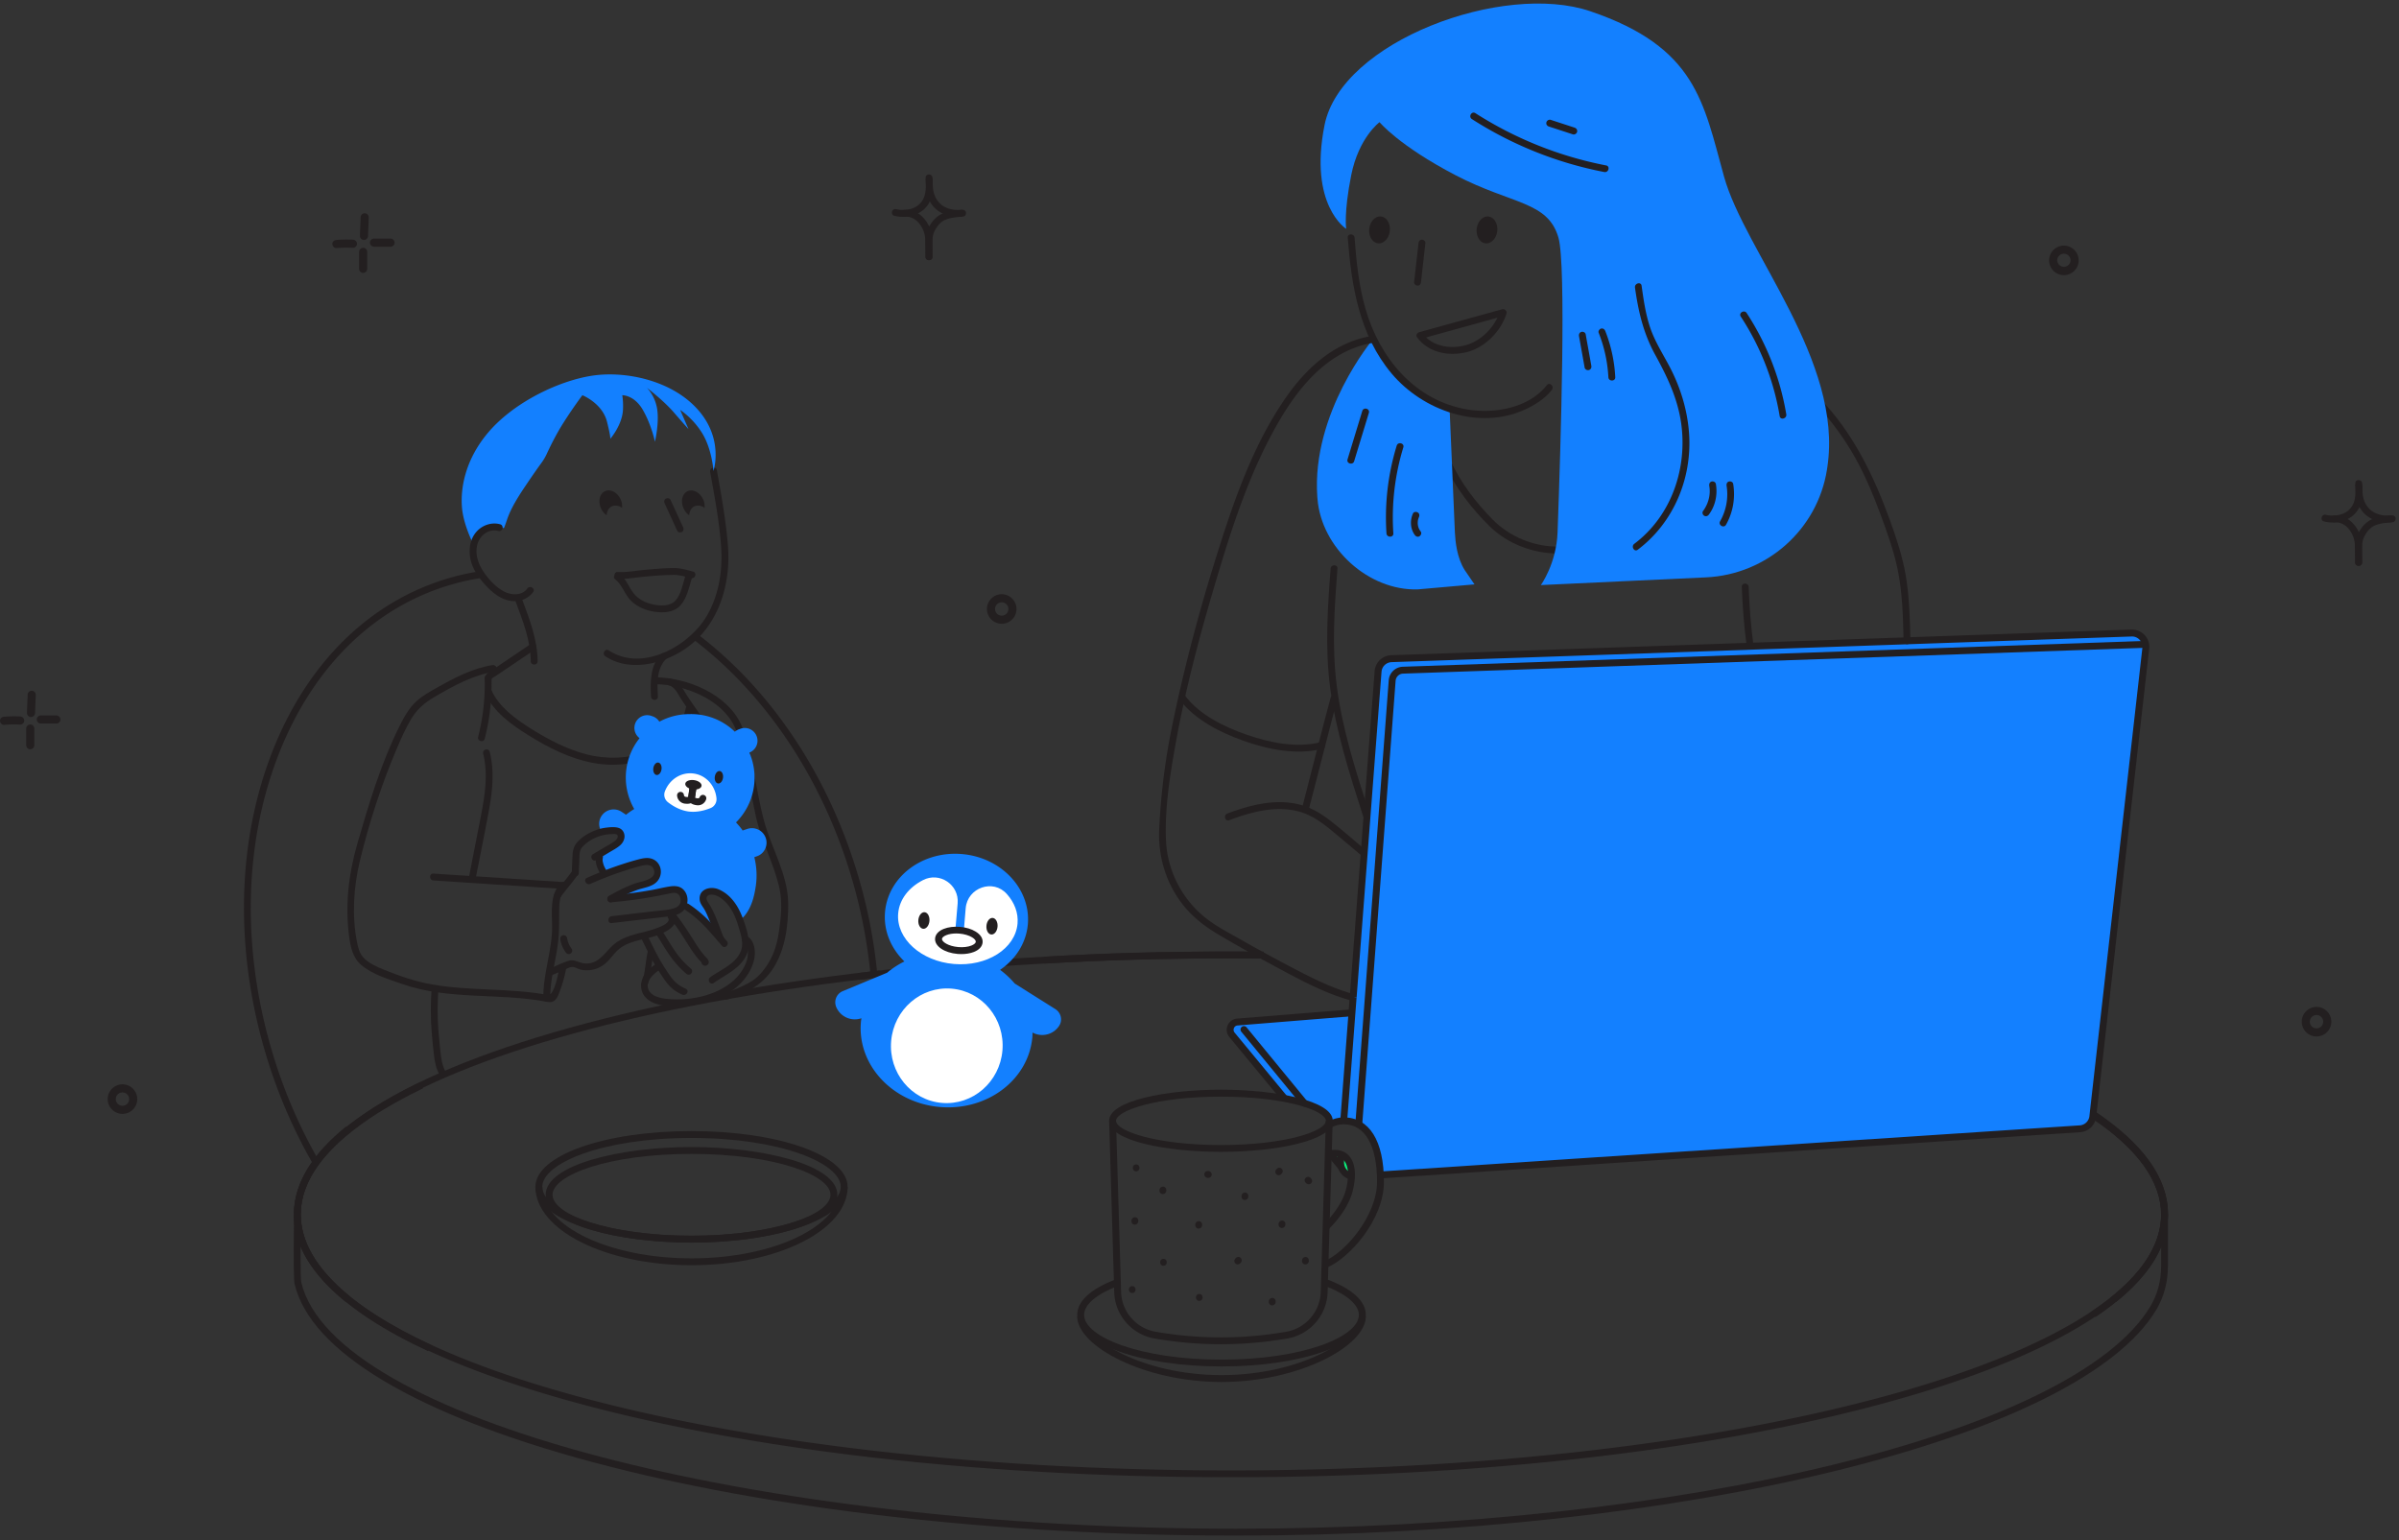 <svg width="447" height="287" fill="none" xmlns="http://www.w3.org/2000/svg"><rect width="100%" height="100%" fill="#333333" stroke="none"/><path d="M128.849 231.556c-16.311 0-29.085-4.562-29.085-10.392 0-5.83 12.774-10.391 29.085-10.391s29.086 4.561 29.086 10.391-12.775 10.392-29.086 10.392zm0-19.502c-16.631 0-27.804 4.715-27.804 9.11s11.173 9.11 27.804 9.11c16.632 0 27.805-4.715 27.805-9.11s-11.173-9.11-27.805-9.11z" fill="#231F20"/><path d="M128.849 235.771c-16.042 0-29.085-6.56-29.085-14.607h1.281c0 7.355 12.467 13.326 27.804 13.326 15.338 0 27.805-5.984 27.805-13.326h1.281c0 8.059-13.044 14.607-29.086 14.607z" fill="#231F20"/><path d="M128.849 231.555c-13.364 0-27.176-3.331-27.176-8.905 0-5.573 13.812-8.905 27.176-8.905 13.364 0 27.177 3.332 27.177 8.905 0 5.574-13.813 8.905-27.177 8.905zm0-16.529c-15.491 0-25.895 3.947-25.895 7.624 0 3.678 10.404 7.624 25.895 7.624s25.896-3.946 25.896-7.624c0-3.677-10.405-7.624-25.896-7.624z" fill="#231F20"/><path d="M399.807 120.838c-.461 4.113-9.238 83.464-9.866 87.218-.615 3.755-2.383 2.294-6.124 2.537-3.742.244-126.619 8.354-126.619 8.354s-.077-5.625-2.55-8.162c-2.486-2.536-4.28-1.921-4.28-1.921l-2.716.743s1.038-1.717-1.781-2.87c-2.819-1.154-6.432-1.922-6.432-1.922s-8.431-10.443-9.905-11.993c-1.473-1.551 1.013-2.371 3.729-2.589l2.704-.217 16.17-1.295s3.895-60.81 4.625-63.578c.743-2.768 2.512-2.383 10.123-2.652 7.598-.269 129.232-4.229 130.847-4.511 1.614-.307 2.293.91 2.075 2.858z" fill="#1380FF"/><path d="M248.126 215.322l3.127 3.677s.525-.858.499-.973c-.013-.116-.768-2.115-.871-2.204-.09-.09-1.281-.795-1.281-.795h-1.499v.295h.025z" fill="#0BEE7B"/><path d="M166.648 40.218c1.768.435 3.831.14 5.279-1.013a4.65 4.65 0 001.64-2.6c.243-1 .243-2.05.205-3.076-.038-.82-1.32-.82-1.281 0 .038.871.051 1.781-.141 2.64-.192.832-.59 1.512-1.256 2.063-.73.589-1.64.832-2.563.87-.589.026-1.037 0-1.55-.127-.794-.193-1.14 1.038-.333 1.242z" fill="#231F20"/><path d="M172.478 33.133c.038 1.076.038 2.178.32 3.229.282 1.05.871 2.011 1.717 2.703 1.358 1.128 3.28 1.55 5.01 1.269.346-.052.525-.487.449-.795-.103-.358-.449-.5-.795-.448-.051.013.218-.026.026 0-.116.013-.231.026-.346.026-.346.012-.679 0-1.025-.026-.897-.103-1.82-.41-2.499-1a4.292 4.292 0 01-1.358-2.255c-.218-.884-.192-1.806-.231-2.716-.025-.807-1.307-.807-1.268.013zm-3.934 7.252c1.205-.103 2.268.55 2.934 1.524.359.513.615 1.064.769 1.666.039.128.051.256.09.397.09.385.013-.115.013.051 0 .103.013.218.025.32.064 1.18.077 2.358.09 3.524.013.82 1.294.82 1.281 0-.025-1.268 0-2.55-.115-3.805-.218-2.524-2.37-5.164-5.087-4.946-.82.051-.82 1.346 0 1.269z" fill="#231F20"/><path d="M173.734 47.868c0-1.013-.026-2.025.012-3.037.026-.743.128-1.32.5-1.986.487-.859 1.102-1.602 2.037-1.948.884-.333 1.833-.423 2.768-.512.346-.039.641-.27.641-.64 0-.321-.295-.68-.641-.642-1.064.103-2.165.193-3.165.577-1.153.436-1.96 1.23-2.601 2.268-.5.807-.756 1.589-.807 2.537-.064 1.127-.026 2.268-.026 3.395 0 .808 1.282.808 1.282-.012zm259.298 49.305c1.768.436 3.831.141 5.278-1.012a4.657 4.657 0 001.641-2.601c.243-1 .243-2.05.205-3.075-.039-.82-1.32-.82-1.282 0 .039.87.051 1.78-.141 2.64-.192.832-.589 1.511-1.255 2.062-.731.59-1.64.833-2.563.871-.589.026-1.038 0-1.55-.128-.795-.192-1.141 1.038-.333 1.243z" fill="#231F20"/><path d="M438.861 90.087c.039 1.077.039 2.179.321 3.23.282 1.05.871 2.01 1.717 2.703 1.358 1.127 3.28 1.55 5.01 1.268.346-.051.525-.487.448-.794-.102-.359-.448-.5-.794-.449-.052.013.217-.025.025 0-.115.013-.23.026-.346.026-.346.013-.679 0-1.025-.026-.897-.102-1.819-.41-2.498-.999a4.286 4.286 0 01-1.358-2.255c-.218-.884-.193-1.807-.231-2.716-.026-.808-1.307-.808-1.269.012zm-3.933 7.253c1.204-.102 2.268.551 2.934 1.525.359.513.615 1.063.769 1.666.038.128.051.256.09.397.089.384.012-.115.012.051 0 .103.013.218.026.32.064 1.179.077 2.358.09 3.524.012.82 1.294.82 1.281 0-.026-1.268 0-2.55-.115-3.805-.218-2.525-2.371-5.164-5.087-4.946-.82.064-.82 1.345 0 1.268z" fill="#231F20"/><path d="M440.117 104.823c0-1.013-.026-2.025.013-3.037.026-.743.128-1.32.5-1.986.487-.859 1.102-1.602 2.037-1.948.884-.333 1.832-.422 2.768-.512.345-.039.64-.27.64-.64 0-.321-.295-.68-.64-.642-1.064.103-2.166.193-3.165.577-1.153.436-1.961 1.23-2.601 2.268-.5.807-.756 1.589-.808 2.537-.064 1.128-.025 2.268-.025 3.395 0 .808 1.281.808 1.281-.012zM68.577 43.96c.038-1.153.09-2.306.128-3.46.013-.397-.359-.781-.756-.756a.766.766 0 00-.756.756c-.038 1.154-.09 2.307-.128 3.46-.013.397.359.782.756.756a.766.766 0 00.756-.756zm1.115 2.011h3.075c.397 0 .781-.345.756-.756a.766.766 0 00-.756-.756h-3.075c-.398 0-.782.346-.756.756.012.41.333.756.755.756zm-2.781.961v3.165c0 .398.346.782.756.756a.766.766 0 00.756-.756v-3.165c0-.397-.346-.781-.756-.756-.397.026-.756.334-.756.756zm-4.228-.705a22.39 22.39 0 013.075-.051c.397.025.781-.36.756-.756a.766.766 0 00-.756-.756 22.392 22.392 0 00-3.075.051c-.398.038-.782.32-.756.756.013.372.333.782.756.756zm-56.147 86.63c.038-1.128.09-2.255.128-3.383.013-.397-.359-.782-.756-.756a.766.766 0 00-.756.756c-.038 1.128-.09 2.255-.128 3.383-.013.397.359.781.756.756.423-.026.743-.334.756-.756zm1.076 1.973h2.896c.397 0 .782-.346.756-.756a.766.766 0 00-.756-.756H7.612c-.397 0-.781.346-.756.756.013.41.32.756.756.756zm-2.729.935v3.101c0 .397.346.782.756.756a.766.766 0 00.756-.756v-3.101c0-.397-.346-.781-.756-.755-.41.012-.756.32-.756.755zm-4.126-.692c1-.089 1.999-.102 2.998-.051.398.026.782-.359.756-.756a.766.766 0 00-.756-.756 23.444 23.444 0 00-2.998.051c-.397.039-.781.321-.756.756.013.385.333.795.756.756zM384.56 51.276a2.759 2.759 0 01-2.755-2.755 2.767 2.767 0 012.755-2.754 2.767 2.767 0 012.755 2.754 2.76 2.76 0 01-2.755 2.755zm0-3.998c-.692 0-1.243.552-1.243 1.243a1.244 1.244 0 002.486 0c0-.691-.564-1.242-1.243-1.242zm-197.911 68.96a2.759 2.759 0 01-2.755-2.755 2.766 2.766 0 012.755-2.754 2.766 2.766 0 012.755 2.754 2.759 2.759 0 01-2.755 2.755zm0-3.998c-.692 0-1.243.551-1.243 1.243 0 .692.551 1.243 1.243 1.243.692 0 1.243-.551 1.243-1.243 0-.692-.564-1.243-1.243-1.243zM22.821 207.57a2.759 2.759 0 01-2.755-2.755 2.767 2.767 0 012.755-2.755 2.767 2.767 0 012.755 2.755 2.759 2.759 0 01-2.755 2.755zm0-3.998c-.692 0-1.243.551-1.243 1.243 0 .692.551 1.243 1.243 1.243.692 0 1.243-.551 1.243-1.243 0-.692-.55-1.243-1.243-1.243zm408.814-10.43a2.759 2.759 0 01-2.755-2.755 2.767 2.767 0 012.755-2.755 2.767 2.767 0 012.755 2.755 2.759 2.759 0 01-2.755 2.755zm0-3.998c-.692 0-1.243.551-1.243 1.243 0 .692.551 1.243 1.243 1.243.692 0 1.243-.564 1.243-1.243 0-.679-.551-1.243-1.243-1.243zm-202.28 86.13c-46.524 0-90.268-5.049-123.172-14.197-33.16-9.226-51.419-21.603-51.419-34.839 0-5.612 3.268-11.096 9.712-16.298l.808.999c-6.138 4.946-9.239 10.084-9.239 15.299 0 26.331 77.75 47.767 173.323 47.767 95.572 0 173.322-21.423 173.322-47.767 0-6.202-4.356-12.262-12.967-18.028l.705-1.064c8.969 6.01 13.531 12.429 13.531 19.092 0 13.236-18.259 25.613-51.419 34.839-32.917 9.161-76.661 14.197-123.185 14.197z" fill="#231F20"/><path d="M394.234 242.652l-.808-.986c6.138-4.946 9.239-10.097 9.239-15.299 0-6.215-4.383-12.288-13.019-18.067l.705-1.063c9.008 6.022 13.582 12.454 13.582 19.117.013 5.625-3.254 11.109-9.699 16.298zm-199.641-63.091l-.077-1.269c11.43-.692 21.526-.974 34.839-.974 2.037 0 4.075.013 6.099.026l-.013 1.268c-2.024-.025-4.049-.025-6.086-.025-13.3.013-23.371.295-34.762.974zm-34.531 3.036l-.154-1.269c1.307-.153 2.627-.307 3.959-.461l.141 1.269c-1.319.141-2.639.307-3.946.461zm-80.287 69.191c-16.362-7.598-25.01-16.388-25.01-25.421 0-6.65 4.548-13.069 13.517-19.079 2.883-1.935 6.253-3.831 10.007-5.65l.551 1.153c-3.703 1.794-7.022 3.652-9.853 5.561-8.598 5.753-12.954 11.813-12.954 18.015 0 8.508 8.392 16.9 24.28 24.268l-.538 1.153z" fill="#231F20"/><path d="M230.329 286.153c-44.372 0-86.962-4.869-119.918-13.698-32.852-8.802-52.572-20.603-55.519-33.198-.166-.692-.205-3.972-.128-11.353l.013-1.191h1.269l-.013 1.191c-.026 2.525-.09 10.225.102 11.045 5.92 25.319 84.067 45.922 174.194 45.922 83.003 0 156.242-17.823 170.362-41.463 1.307-2.178 1.986-4.753 1.986-7.444v-9.725h1.269v9.725c0 2.921-.743 5.714-2.166 8.098-14.325 23.999-88.038 42.091-171.451 42.091z" fill="#231F20"/><path d="M64.477 242.652c-6.445-5.202-9.713-10.673-9.713-16.298 0-13.236 18.259-25.613 51.419-34.839 32.917-9.161 76.661-14.197 123.172-14.197 2.037 0 4.075.013 6.099.026l-.013 1.268c-2.024-.025-4.049-.025-6.086-.025-95.573 0-173.322 21.423-173.322 47.767 0 5.215 3.113 10.353 9.238 15.299l-.794.999zm325.951 2.793l-.705-1.063c8.598-5.766 12.967-11.827 12.967-18.028 0-6.189-4.356-12.249-12.928-18.002l.705-1.064c8.956 6.009 13.492 12.416 13.492 19.066-.013 6.663-4.562 13.082-13.531 19.091zm-63.899-178.87c7.778 3.792 13.979 10.084 18.413 17.464 2.28 3.793 3.972 7.829 5.509 11.98 1.23 3.331 2.435 6.688 3.152 10.174.884 4.343.987 8.815 1.089 13.236.026.82 1.307.82 1.282 0-.103-4.049-.205-8.137-.872-12.147-.602-3.562-1.742-6.996-2.972-10.392-3.05-8.367-6.881-16.272-13.134-22.756-3.408-3.536-7.393-6.496-11.813-8.661-.743-.359-1.397.743-.654 1.102zm-57.364 19.873c1.922 4.305 5.087 8.392 8.444 11.673 3.293 3.216 8.149 5.074 12.749 5.009.82-.012.82-1.294 0-1.281-4.51.064-9.072-1.832-12.224-5.023-3.113-3.152-6.047-6.957-7.867-11.032-.32-.743-1.435-.102-1.102.654z" fill="#231F20"/><path d="M246.794 23.33c3.088-15.618 33.275-26.766 49.535-21.23 19.732 6.714 21.039 16.874 24.908 30.815 3.87 13.94 22.244 34.378 19.246 54.135l-.077.513c-1.781 11.16-11.224 19.501-22.526 20.027l-30.777 1.435s2.896-3.972 3.114-9.815c.615-16.76 1.627-49.856.167-54.917-1.974-6.83-8.598-6.137-19.156-11.634-10.558-5.497-14.184-9.892-14.184-9.892s-3.882 2.857-5.279 9.892c-1.397 7.034-.935 9.981-.935 9.981s-6.996-4.382-4.036-19.31z" fill="#1380FF"/><path d="M255.827 63.218s-11.468 13.659-10.379 29.316l.039.462c.743 9.136 9.494 17.092 18.655 16.836l10.597-.935-1.807-2.64c-1.486-2.306-1.755-5.381-1.845-7.008l-.986-23.064s-5.228-1.384-8.624-4.74c-5.65-5.549-5.65-8.227-5.65-8.227z" fill="#1380FF"/><path d="M251.124 44.28c.68 9.021 2.179 18.208 8.188 25.345 5.804 6.893 16.196 10.57 24.729 6.74 1.858-.833 3.831-2.063 5.113-3.703.499-.641-.398-1.55-.91-.91-3.357 4.28-9.738 5.394-14.786 4.561-9.802-1.627-16.375-9.558-19.028-18.758-1.243-4.292-1.704-8.841-2.037-13.274-.051-.808-1.333-.82-1.269 0z" fill="#231F20"/><path d="M264.04 62.846c2.14 2.921 5.971 3.613 9.354 2.742 3.331-.858 6.316-3.908 7.303-7.162.141-.475-.32-.91-.794-.795-4.511 1.243-9.034 2.499-13.544 3.742-.64.179-1.294.358-1.935.538-.794.217-.461 1.46.346 1.23 4.511-1.243 9.034-2.499 13.544-3.742.64-.18 1.294-.358 1.935-.538l-.795-.794c-.846 2.78-3.395 5.394-6.201 6.214-2.781.82-6.304.372-8.111-2.089-.474-.653-1.589-.012-1.102.654zm-5.086-19.788c.156-1.378-.573-2.592-1.628-2.711-1.055-.12-2.036.902-2.192 2.28-.155 1.378.574 2.592 1.629 2.711 1.055.119 2.036-.902 2.191-2.28zm20.02.006c.155-1.379-.574-2.592-1.628-2.711-1.055-.12-2.036.902-2.192 2.28-.155 1.378.574 2.592 1.629 2.71 1.054.12 2.035-.901 2.191-2.28zm-14.665 2.242c-.269 2.421-.551 4.856-.82 7.278-.038.345.32.64.641.64.384 0 .602-.294.64-.64.269-2.422.551-4.857.82-7.278.039-.346-.32-.641-.64-.641-.372 0-.602.295-.641.64zm-8.662 17.297c-6.995 1.115-12.274 5.997-16.17 11.647-6.329 9.174-9.955 20.168-13.236 30.726-3.139 10.122-5.829 20.424-7.944 30.815a123.32 123.32 0 00-2.306 18.759c-.231 5.074 1.281 10.084 4.446 14.081 1.884 2.383 4.216 4.126 6.817 5.651a276.491 276.491 0 009.097 5.138c4.856 2.614 9.904 5.484 15.248 6.983.794.231 1.14-1.012.345-1.23-4.561-1.294-8.892-3.652-13.069-5.856a288.299 288.299 0 01-7.547-4.151c-2.473-1.41-5.112-2.729-7.278-4.6-4.036-3.472-6.547-8.559-6.791-13.889-.269-5.958.744-12.263 1.794-18.105 1.73-9.636 4.241-19.233 7.009-28.612 3.203-10.865 6.663-21.987 12.442-31.789 3.933-6.676 9.443-13.03 17.477-14.312.82-.154.474-1.384-.334-1.256z" fill="#231F20"/><path d="M247.934 105.949c-.564 7.317-1.051 14.684-.115 22.001 1.063 8.29 3.664 16.323 6.201 24.255.256.781 1.486.448 1.23-.346-2.55-7.919-5.176-15.978-6.201-24.268-.897-7.188-.397-14.441.153-21.642.077-.82-1.204-.82-1.268 0zm-28.227 24.32c2.883 3.831 7.547 6.189 11.967 7.765 4.6 1.64 9.956 2.729 14.774 1.486.794-.205.461-1.435-.346-1.23-4.498 1.153-9.456.115-13.749-1.358-4.177-1.448-8.815-3.678-11.544-7.291-.487-.666-1.602-.026-1.102.628z" fill="#231F20"/><path d="M247.934 130c-1.653 6.137-3.19 12.301-4.779 18.451-.192.743-.385 1.473-.564 2.216-.205.795 1.025 1.141 1.23.346 1.435-5.586 2.87-11.173 4.318-16.759.333-1.307.679-2.601 1.025-3.908.218-.807-1.012-1.153-1.23-.346zm76.609-20.642c.141 3.549.397 7.098.859 10.622.051.346.256.64.64.64.308 0 .692-.294.641-.64-.461-3.524-.73-7.073-.858-10.622-.039-.82-1.32-.82-1.282 0zm-73.05 76.403l-1.759 23.048 1.278.098 1.759-23.048-1.278-.098zm.17 34.058c-1.576-.359-2.627-1.819-2.512-3.485l.103-1.269 1.281.103-.102 1.268c-.077 1.025.551 1.922 1.512 2.127l-.282 1.256z" fill="#231F20"/><path d="M257.249 219.589l-.09-1.282 130.348-8.597a1.943 1.943 0 001.806-1.717l9.866-87.219a1.927 1.927 0 00-.499-1.537 1.92 1.92 0 00-1.499-.628l-137.895 4.779a1.95 1.95 0 00-1.87 1.794l-4.639 60.67-1.281-.103 4.638-60.682a3.216 3.216 0 013.101-2.973l137.894-4.779a3.281 3.281 0 012.486 1.038c.641.691.948 1.614.833 2.549l-9.866 87.219a3.23 3.23 0 01-2.998 2.857l-130.335 8.611z" fill="#231F20"/><path d="M253.815 209.607l-1.281-.09 6.227-82.759a2.717 2.717 0 012.614-2.512l138.381-4.817.051 1.281-138.381 4.818c-.73.025-1.32.589-1.384 1.319l-6.227 82.76zm-14.863-4.382l-9.904-11.993a2.08 2.08 0 01-.308-2.153 2.09 2.09 0 011.755-1.268l21.59-1.743.103 1.282-21.59 1.742a.786.786 0 00-.679.487.817.817 0 00.115.833l9.905 11.993-.987.82zm9.054 8.926l-.988.816 2.423 2.935.988-.816-2.423-2.935zm-18.971-61.306c4.113-1.55 8.738-2.806 13.095-1.588 2.332.653 4.254 2.075 6.086 3.587 1.781 1.474 3.536 2.96 5.304 4.446.628.526 1.538-.371.91-.909-1.999-1.666-3.959-3.383-5.996-5.01-1.807-1.448-3.729-2.729-5.971-3.357-4.587-1.294-9.456-.039-13.787 1.589-.756.294-.423 1.537.359 1.242z" fill="#231F20"/><path d="M227.497 214.643c-10.097 0-20.834-2.025-20.834-5.792s10.737-5.791 20.834-5.791 20.834 2.024 20.834 5.791c0 3.767-10.737 5.792-20.834 5.792zm0-10.289c-12.108 0-19.553 2.626-19.553 4.51 0 1.883 7.432 4.51 19.553 4.51s19.553-2.627 19.553-4.51c0-1.884-7.444-4.51-19.553-4.51zm.103 50.279c-15.069 0-26.882-4.229-26.882-9.61 0-2.563 2.511-4.856 7.252-6.637l.448 1.204c-4.087 1.538-6.419 3.511-6.419 5.446 0 4.023 10.289 8.328 25.601 8.328 15.311 0 25.6-4.305 25.6-8.328 0-1.948-2.396-3.96-6.56-5.497l.448-1.205c4.844 1.794 7.406 4.101 7.406 6.702-.013 5.368-11.826 9.597-26.894 9.597z" fill="#231F20"/><path d="M227.6 257.528c-14.479 0-26.882-6.714-26.882-12.198h1.281c0 4.292 10.994 10.917 25.601 10.917s25.6-6.625 25.6-10.917h1.281c0 5.497-12.403 12.198-26.881 12.198z" fill="#231F20"/><path d="M227.497 250.494c-4.151 0-8.29-.359-12.416-1.077-4.202-.73-7.342-4.356-7.47-8.61l-.948-31.917 1.281-.039.949 31.917c.102 3.652 2.806 6.766 6.406 7.394a70.854 70.854 0 0024.383 0c3.601-.628 6.292-3.742 6.407-7.394l.948-31.917 1.281.039-.948 31.917c-.128 4.267-3.267 7.88-7.47 8.61a73.456 73.456 0 01-12.403 1.077z" fill="#231F20"/><path d="M247.088 236.271l-.474-1.191c4.011-1.589 9.969-8.534 9.969-14.876 0-6.804-2.268-10.699-6.215-10.699-.807 0-1.614.218-2.396.653l-.627-1.114c.973-.538 1.998-.82 3.023-.82 4.767 0 7.496 4.369 7.496 11.98.013 7.085-6.483 14.363-10.776 16.067z" fill="#231F20"/><path d="M247.55 229.07l-.897-.91c2.101-2.076 3.613-4.421 4.125-6.445.654-2.575.487-4.6-.435-5.548-.59-.602-1.499-.756-2.691-.487l-.282-1.243c2.076-.474 3.268.192 3.895.846 1.269 1.294 1.538 3.69.756 6.752-.576 2.23-2.204 4.805-4.471 7.035zm-4.485-22.845a.66.66 0 01-.5-.23l-11.275-13.736a.644.644 0 01.09-.897.644.644 0 01.896.09l11.276 13.735a.645.645 0 01-.09.897.623.623 0 01-.397.141zM324.351 58.99a48.2 48.2 0 017.252 18.553c.141.807 1.371.461 1.23-.346a49.416 49.416 0 00-7.38-18.86c-.436-.68-1.55-.039-1.102.653zm-64.104 24.05a45.581 45.581 0 00-1.909 16.35c.051.819 1.333.819 1.281 0a44.59 44.59 0 011.858-16.017c.257-.782-.986-1.115-1.23-.333zm-6.419-6.446c-.91 2.999-1.832 6.01-2.742 9.008-.243.794.999 1.127 1.23.346.91-2.998 1.832-6.01 2.742-9.008.243-.794-.987-1.14-1.23-.346zm50.817-22.999c.627 4.498 1.588 8.572 3.792 12.57 2.191 3.998 4.088 7.931 4.78 12.493 1.268 8.482-1.73 17.438-8.701 22.679-.653.487-.012 1.601.641 1.102 6.727-5.061 10.161-13.377 9.559-21.731-.321-4.446-1.666-8.726-3.767-12.647-1.256-2.357-2.704-4.625-3.537-7.188-.807-2.473-1.179-5.061-1.537-7.636-.116-.795-1.346-.449-1.23.358zm13.838 36.928c.294 1.653-.167 3.37-1.166 4.715-.205.282-.052.718.23.871.321.193.667.052.872-.23 1.204-1.628 1.64-3.716 1.294-5.702-.064-.346-.474-.538-.795-.449-.346.103-.487.449-.435.795zm3.229 0c.371 2.268-.077 4.625-1.205 6.611-.41.718.705 1.371 1.102.641 1.307-2.32 1.755-4.984 1.333-7.598-.052-.346-.474-.538-.795-.449-.359.103-.487.449-.435.795zm-23.833-28.509a26.177 26.177 0 011.807 8.277c.038.82 1.32.82 1.281 0a27.2 27.2 0 00-1.858-8.61c-.128-.32-.435-.551-.794-.449-.282.077-.564.461-.436.782zm-3.664.626c.346 1.961.704 3.909 1.05 5.869.064.346.475.538.795.448.359-.102.512-.448.448-.794-.346-1.96-.704-3.908-1.05-5.868-.064-.346-.474-.538-.795-.449-.359.103-.512.449-.448.795zm-19.963-40.45a70.451 70.451 0 0024.665 9.866c.807.154 1.153-1.076.346-1.23a69.74 69.74 0 01-24.358-9.738c-.704-.448-1.345.654-.653 1.102zm14.338 1.385c1.486.486 2.985.973 4.472 1.46.333.103.704-.128.794-.448.09-.346-.115-.68-.448-.795-1.487-.487-2.986-.973-4.472-1.46-.333-.103-.705.128-.795.448-.102.359.116.692.449.795zm-25.319 72.124c-.576 1.281-.499 2.844.346 3.998.192.269.564.435.871.23.27-.166.449-.59.231-.871l-.231-.346c-.038-.064-.064-.128-.089-.18-.013-.025-.026-.064-.039-.09.026.078.039.078 0 .014a3.777 3.777 0 01-.128-.397l-.038-.206c0-.038-.013-.064-.013-.102.013.09.013.09 0 .013-.013-.141-.026-.282-.013-.41 0-.064 0-.141.013-.205 0-.039 0-.257.013-.09 0-.128.051-.282.089-.41.026-.064.039-.128.065-.192.012-.039.025-.064.038-.103-.026.077-.038.077 0 .013.141-.307.102-.704-.231-.871-.294-.18-.743-.128-.884.205zm-51.572 122.57c.82 0 .82-1.282 0-1.282-.833 0-.833 1.282 0 1.282zm5.612 3.601v-.116a.526.526 0 00-.051-.243.434.434 0 00-.129-.205.494.494 0 00-.205-.128.401.401 0 00-.243-.052c-.051.013-.115.013-.167.026a.643.643 0 00-.282.167c-.038.038-.064.089-.102.128a.578.578 0 00-.09.32v.115c0 .09.013.167.052.244a.424.424 0 00.128.205.505.505 0 00.205.128.4.4 0 00.243.051c.051-.013.115-.013.167-.025a.643.643 0 00.282-.167c.038-.038.064-.09.102-.128a.551.551 0 00.09-.32zm7.726-2.384h.115c.09 0 .167-.013.244-.051a.434.434 0 00.205-.129.505.505 0 00.128-.205.4.4 0 00.051-.243c-.013-.051-.013-.115-.025-.167a.643.643 0 00-.167-.282c-.038-.038-.09-.064-.128-.102a.58.58 0 00-.32-.09h-.116a.514.514 0 00-.243.052.424.424 0 00-.205.128.494.494 0 00-.128.205.401.401 0 00-.052.243c.013.051.013.115.026.167.026.102.09.205.167.282.038.038.089.064.128.102a.71.71 0 00.32.09zm7.56 3.485v-.115a.527.527 0 00-.051-.244.439.439 0 00-.129-.205.505.505 0 00-.205-.128.4.4 0 00-.243-.051c-.051.013-.115.013-.167.026a.632.632 0 00-.282.166c-.038.039-.064.09-.102.128a.58.58 0 00-.09.321v.115c0 .09.013.166.052.243a.424.424 0 00.128.205.494.494 0 00.205.128.394.394 0 00.243.052c.051-.013.115-.013.167-.026a.65.65 0 00.282-.166c.038-.039.064-.09.102-.129a.71.71 0 00.09-.32zm6.112-4.164l.115-.115a.505.505 0 00.128-.205.404.404 0 00.051-.244.526.526 0 00-.051-.243.432.432 0 00-.128-.205c-.039-.039-.09-.064-.128-.103a.58.58 0 00-.321-.089c-.051.012-.115.012-.166.025a.637.637 0 00-.282.167l-.115.115a.507.507 0 00-.129.205.404.404 0 00-.051.244c0 .089.013.166.051.243a.434.434 0 00.129.205c.038.038.089.064.128.102a.57.57 0 00.32.09c.051-.013.115-.013.167-.025a.578.578 0 00.282-.167zm5.586.795l-.115-.116a.505.505 0 00-.205-.128.404.404 0 00-.244-.051.526.526 0 00-.243.051.432.432 0 00-.205.128c-.039.039-.064.09-.103.129a.577.577 0 00-.089.32c.012.051.012.115.025.166.026.103.09.205.167.282l.115.116a.505.505 0 00.205.128.404.404 0 00.244.051.526.526 0 00.243-.051.432.432 0 00.205-.128c.039-.039.064-.09.103-.128a.58.58 0 00.089-.321c-.013-.051-.013-.115-.025-.166a.788.788 0 00-.167-.282zm-20.309 8.699v-.115a.515.515 0 00-.051-.244.442.442 0 00-.128-.205.505.505 0 00-.205-.128.404.404 0 00-.244-.051c-.051.013-.115.013-.166.026a.626.626 0 00-.282.166c-.038.039-.064.09-.102.128a.573.573 0 00-.09.321v.115c0 .09.013.167.051.243a.432.432 0 00.128.205.497.497 0 00.205.129.404.404 0 00.244.051c.051-.013.115-.013.166-.026a.626.626 0 00.282-.166c.039-.039.064-.09.103-.128a.673.673 0 00.089-.321zm-11.89-.73v-.116a.526.526 0 00-.051-.243.426.426 0 00-.129-.205.494.494 0 00-.205-.128.392.392 0 00-.243-.051c-.051.012-.115.012-.167.025a.634.634 0 00-.281.167c-.039.038-.064.089-.103.128a.578.578 0 00-.09.32v.116c0 .089.013.166.052.243a.424.424 0 00.128.205.505.505 0 00.205.128.395.395 0 00.243.051c.051-.012.116-.012.167-.025a.643.643 0 00.282-.167c.038-.038.064-.09.102-.128a.67.67 0 00.09-.32zm27.407.615v-.115a.527.527 0 00-.051-.244.432.432 0 00-.128-.205.511.511 0 00-.205-.128.404.404 0 00-.244-.051c-.051.013-.115.013-.166.025a.637.637 0 00-.282.167c-.039.038-.064.09-.103.128a.58.58 0 00-.09.32v.116c0 .089.013.166.052.243a.424.424 0 00.128.205.494.494 0 00.205.128.403.403 0 00.243.052c.052-.013.116-.013.167-.026a.643.643 0 00.282-.167c.038-.038.064-.089.102-.128a.578.578 0 00.09-.32zm-22.718 7.675c.82 0 .82-1.281 0-1.281s-.82 1.281 0 1.281zm14.287-.435l.115-.115a.494.494 0 00.128-.205.397.397 0 00.052-.244.514.514 0 00-.052-.243.424.424 0 00-.128-.205c-.038-.039-.089-.064-.128-.103a.577.577 0 00-.32-.089c-.051.012-.115.012-.167.025a.643.643 0 00-.282.167l-.115.115a.505.505 0 00-.128.205.404.404 0 00-.051.244c0 .089.013.166.051.243a.432.432 0 00.128.205c.039.039.09.064.128.103a.58.58 0 00.321.089c.051-.013.115-.013.166-.025a.637.637 0 00.282-.167zm12.8-.449v-.115a.527.527 0 00-.051-.244.432.432 0 00-.128-.205.505.505 0 00-.205-.128.404.404 0 00-.244-.051c-.051.013-.115.013-.166.025a.637.637 0 00-.282.167c-.038.038-.064.09-.103.128a.579.579 0 00-.089.32v.116c0 .089.013.166.051.243a.432.432 0 00.128.205.494.494 0 00.205.128.404.404 0 00.244.052c.051-.013.115-.013.166-.026a.637.637 0 00.282-.167c.038-.038.064-.089.103-.128a.577.577 0 00.089-.32zm-20.411 7.432c.82 0 .82-1.282 0-1.282s-.82 1.282 0 1.282zm14.223.205v-.116a.514.514 0 00-.052-.243.424.424 0 00-.128-.205.494.494 0 00-.205-.128.395.395 0 00-.243-.051c-.052.012-.116.012-.167.025a.643.643 0 00-.282.167c-.038.038-.064.089-.102.128a.578.578 0 00-.09.32v.115c0 .09.013.167.051.244a.432.432 0 00.128.205.511.511 0 00.205.128.397.397 0 00.244.051c.051-.012.115-.012.166-.025a.637.637 0 00.282-.167c.039-.038.064-.09.103-.128a.551.551 0 00.09-.32zm-26.716-1.666c.82 0 .82-1.281 0-1.281s-.833 1.281 0 1.281zm-86.347-113.255c1.179.371 1.691 1.627 2.306 2.588.872 1.358 1.833 2.665 2.755 3.998.91 1.332 1.832 2.652 2.742 3.985.91 1.319 1.909 2.639 2.46 4.164.282.769 1.525.435 1.23-.346-.576-1.589-1.55-2.96-2.498-4.344-1.064-1.537-2.114-3.062-3.178-4.6-.948-1.371-1.947-2.729-2.806-4.151-.666-1.102-1.384-2.127-2.678-2.537-.781-.244-1.115.999-.333 1.243z" fill="#231F20"/><path d="M90.41 129.193c1.538 3.472 4.895 5.855 8.021 7.803 3.754 2.345 7.842 4.408 12.237 5.202 7.572 1.358 16.541-1.73 18.374-9.994.179-.807-1.051-1.14-1.23-.346-1.833 8.277-11.173 10.596-18.438 8.738-3.742-.961-7.214-2.78-10.469-4.83-2.883-1.82-5.958-4.023-7.367-7.227-.359-.743-1.461-.089-1.128.654z" fill="#231F20"/><path d="M122.071 127.488c5.42.064 12.39 2.793 14.812 7.944 1.128 2.396 1.576 5.048 2.102 7.624.615 3.037 1.204 6.073 1.857 9.097 1.013 4.626 3.409 8.828 4.408 13.467.538 2.524.295 5.138-.064 7.675-.256 1.845-.692 3.69-1.55 5.343-.949 1.832-2.243 3.498-4.062 4.497-1.397.769-2.909 1.384-4.433 1.884-.782.256-.449 1.499.346 1.23 3.293-1.089 6.227-2.46 8.277-5.356 2.498-3.537 3.139-8.29 3.101-12.531-.052-5.369-3.088-10.225-4.472-15.286-.872-3.191-1.384-6.509-2.05-9.751-.577-2.806-1.051-5.689-2.255-8.316-2.627-5.702-10.046-8.738-16.03-8.802-.807-.013-.807 1.268.013 1.281z" fill="#231F20"/><path d="M142.687 156.177a2.721 2.721 0 00-3.421-1.717l-.922.307c-.013-.038-.013-.064-.026-.102a15.522 15.522 0 00-1.179-1.41 11.74 11.74 0 003.357-6.829 11.725 11.725 0 00-.845-6.125c-.013-.025 0-.064.025-.076a2.39 2.39 0 001.448-1.884 2.381 2.381 0 00-2.063-2.665 2.385 2.385 0 00-1.204.167 2.551 2.551 0 00-.935.512 11.7 11.7 0 00-8.495-3.28c-1.999 0-3.896.512-5.574 1.409a2.345 2.345 0 00-1.371-1.037 2.147 2.147 0 00-.564-.154 2.385 2.385 0 00-2.691 2.037 2.383 2.383 0 00.897 2.191c.026.013.026.051.013.077a11.687 11.687 0 00-2.422 5.689 11.723 11.723 0 001.461 7.47 14.12 14.12 0 00-1.525 1.063h-.012l-.808-.538a2.7 2.7 0 00-3.741.756c-.577.859-.577 1.922-.115 2.781.076-.026.166-.052.243-.077a6.4 6.4 0 01.692-.115c.243-.026.474-.039.717-.052.231-.013.449-.013.68 0 .192.013.384.026.576.052.141.025.282.051.41.115.192.077.372.179.525.32a.863.863 0 01.231.372.78.78 0 01-.013.423 1.639 1.639 0 01-.218.422 2.28 2.28 0 01-.371.423 6.713 6.713 0 01-.449.41c-.166.141-.346.269-.512.397a15.76 15.76 0 01-.513.346c-.153.103-.307.193-.461.295-.128.077-.243.154-.371.218-.18.102-.359.218-.539.32-.205.116-.397.244-.589.359-.115.41-.218.82-.295 1.243.116.307.167.641.218.961.051.346.115.717.295 1.025.064.115.166.243.295.295.128.064.281.064.422.064.372-.013.744-.128 1.089-.244.359-.115.718-.23 1.077-.359.538-.192 1.05-.422 1.576-.64.82-.346 1.653-.666 2.524-.871.756-.18 1.576-.257 2.306.051.372.154.705.423.948.743.231.295.398.641.398 1.025.012.705-.5 1.281-1.025 1.691-.577.449-1.243.756-1.935.974-.897.282-1.82.461-2.717.756-.153.051-.307.115-.448.167-.32.307-.589.589-.641.781-.051.205.013.359.141.5a72.984 72.984 0 004.062-.769c.628-.141 1.243-.295 1.858-.448.41-.103.82-.205 1.23-.282.448-.09.897-.154 1.358-.154.423-.013.846.026 1.243.179.372.141.705.385.923.718.153.243.281.512.358.782.09.294.128.589.154.896.013.141.013.282 0 .41l.013.013c.448.192 1.499 1.666 1.973 1.82.5.154 2.883 2.357 3.396 2.485a.15.15 0 00.128-.025c-.103-.218-.218-.436-.321-.654-.23-.538-.41-1.089-.602-1.64-.051-.141-.102-.269-.154-.41-.051-.128-.102-.269-.179-.384a4.725 4.725 0 00-.346-.538c-.256-.372-.538-.731-.692-1.166a1.685 1.685 0 01-.09-.615c.026-.205.09-.397.193-.564.179-.282.448-.487.756-.615.32-.128.666-.167 1.012-.141.359.026.705.115 1.038.256.115.052.23.128.346.192a22.42 22.42 0 011.794.487c-.026.308-.077.628.217.91.513.513.462 1.217.884 1.794.141.192 1.102 1.409 1.243 1.614 1.999-1.729 2.55-4.561 2.806-6.381a13.81 13.81 0 00-.282-5.202c-.012-.025.013-.064.039-.064l.41-.141c1.384-.448 2.153-1.986 1.678-3.395z" fill="#1380FF"/><path d="M133.501 148.771a1.779 1.779 0 01-1.09 1.807c-.973.397-2.511.858-4.138.64-1.627-.23-2.986-1.076-3.818-1.729a1.764 1.764 0 01-.564-2.025c.845-2.217 3.024-3.639 5.356-3.318 2.319.307 4.036 2.267 4.254 4.625z" fill="#fff"/><path d="M128.042 149.783c-.128 0-.256-.013-.41-.026a1.632 1.632 0 01-1.473-1.537.64.64 0 01.615-.654h.025c.346 0 .628.269.641.615.013.167.141.282.372.321.205.025.345.012.435 0l.256-1.845a.662.662 0 01.718-.551.654.654 0 01.551.717l-.359 2.319c-.077.103-.41.641-1.371.641z" fill="#231F20"/><path d="M130.028 150.065c-.09 0-.179-.013-.282-.026-1.281-.179-1.499-.935-1.537-1.089l-.026-.115.308-2.217a.662.662 0 01.717-.551c.346.051.59.372.551.718l-.256 1.87c.064.013.192.077.423.103.23.025.384-.039.448-.218.115-.32.487-.5.807-.384.321.115.5.448.398.781a1.596 1.596 0 01-1.551 1.128z" fill="#231F20"/><path d="M130.714 146.446c.066-.477-.558-.956-1.392-1.071-.834-.115-1.564.179-1.629.655-.066.477.557.957 1.392 1.071.834.115 1.563-.178 1.629-.655zm-7.458-3.083c.088-.638-.182-1.202-.602-1.26-.421-.058-.833.412-.921 1.05-.088.638.182 1.203.603 1.26.42.058.832-.412.92-1.05zm11.458 1.581c.088-.638-.182-1.202-.602-1.26-.421-.058-.833.412-.921 1.05-.088.638.182 1.202.603 1.26.421.058.833-.412.92-1.05zm-2.392-57.01c.833 4.626 1.729 9.38 2.05 14.069.295 4.408-.449 9.008-2.729 12.852-3.332 5.586-12.006 10.442-18.208 6.342-.692-.461-1.332.654-.64 1.102 4.497 2.973 10.737 1.435 14.85-1.371 6.266-4.267 8.598-12.083 7.982-19.373-.384-4.664-1.23-9.354-2.062-13.954-.154-.82-1.384-.474-1.243.333zm-18.31 6.42c.589-.27 1.294-.141 1.896.281.039-.5-.013-1.037-.256-1.563-.602-1.32-1.909-2.011-2.921-1.537-1.013.461-1.346 1.909-.731 3.229a2.99 2.99 0 001.038 1.255c.051-.743.372-1.384.974-1.665z" fill="#231F20"/><path d="M129.387 94.354c.59-.27 1.295-.141 1.897.281.038-.5-.013-1.037-.256-1.563-.603-1.32-1.91-2.011-2.922-1.537-1.012.461-1.345 1.909-.73 3.229.243.538.615.973 1.038 1.255.051-.743.371-1.384.973-1.665zm-5.548-.564l2.345 5.113c.141.32.602.397.872.23.32-.192.371-.563.23-.871l-2.345-5.112c-.141-.32-.602-.398-.871-.231-.333.18-.384.55-.231.871z" fill="#231F20"/><path d="M132.937 87.755s1.986-5.868-2.858-11.365c-4.83-5.496-13.517-7.354-19.834-6.368-6.317.987-14.76 5.087-19.463 10.789-4.254 5.15-4.959 10.365-4.715 13.646.243 3.28 2.075 6.816 2.075 6.816s1.282-3.229 3.64-3.344c2.357-.128 1.857 1.243 2.357-.128.5-1.358.743-2.73 3.472-6.817 1.602-2.396 2.64-3.856 3.229-4.664a9.418 9.418 0 001.012-1.69c.564-1.231 1.666-3.499 2.947-5.549 1.858-2.973 3.716-5.433 3.716-5.433s3.716 1.474 4.587 4.946c.705 2.793.615 3.178.615 3.178s2.204-2.55 2.358-5.369c.089-1.55-.128-2.755-.128-2.755s2.229-.064 3.844 2.755c1.614 2.806 2.242 5.907 2.242 5.907s.794-3.306.435-5.945c-.358-2.601-1.934-4.1-1.934-4.1s3.1 2.357 5.022 4.587c1.922 2.229 2.73 3.113 2.73 3.113l-1.551-3.575s2.486 1.576 4.228 4.549c1.73 2.973 1.974 6.817 1.974 6.817z" fill="#1380FF"/><path d="M93.19 97.698c-1.588-.435-3.305.154-4.394 1.371-1.192 1.333-1.474 3.191-1.18 4.908.321 1.819 1.385 3.421 2.59 4.779 1.178 1.332 2.626 2.639 4.394 3.101 1.743.461 3.665-.052 4.74-1.538.488-.666-.627-1.307-1.101-.641-.987 1.371-2.973 1.256-4.318.551-1.576-.833-2.96-2.345-3.92-3.831-.975-1.499-1.551-3.344-1-5.125.5-1.602 2.152-2.793 3.856-2.332.782.218 1.128-1.025.334-1.243zm21.924 10.161c1.358.077 2.652-.141 3.985-.294a69.586 69.586 0 013.28-.295 43.128 43.128 0 013.152-.141c1.115 0 2.101.32 3.241.602.808.192 1.141-1.038.346-1.23-1.101-.269-2.203-.628-3.344-.64-1.076-.013-2.14.051-3.216.128a75.872 75.872 0 00-3.383.307c-1.358.154-2.677.372-4.061.295-.82-.064-.82 1.217 0 1.268z" fill="#231F20"/><path d="M127.671 107.41c-.449 1.448-.756 3.306-1.781 4.472-1.025 1.166-2.883 1.038-4.267.743-1.358-.295-2.691-.961-3.562-2.063-.91-1.153-1.333-2.601-2.524-3.523-.641-.5-1.564.397-.91.909 1.345 1.051 1.755 2.858 2.985 4.037 1.205 1.166 2.819 1.806 4.459 2.024 1.615.218 3.46.128 4.651-1.128 1.269-1.332 1.653-3.421 2.179-5.112.243-.807-.987-1.14-1.23-.359zm-31.597 4.677c1.332 3.588 2.793 7.252 2.818 11.135.013.82 1.295.82 1.282 0-.026-4.011-1.487-7.778-2.87-11.481-.282-.769-1.512-.435-1.23.346zm27.112 9.802c-2.05 2.114-2.037 5.164-1.884 7.919.039.82 1.32.82 1.282 0-.128-2.371-.282-5.164 1.512-7.009.576-.602-.333-1.512-.91-.91z" fill="#231F20"/><path d="M98.982 119.942c-1.576 1.063-3.14 2.127-4.715 3.19-.769.513-1.525 1.025-2.294 1.55-.717.487-1.755.91-1.614 1.922.051.346.487.539.794.449.372-.103.5-.449.449-.795 0-.038-.013-.064-.013-.102v.346c.026-.128.679-.461.846-.577.358-.243.704-.474 1.063-.717.666-.449 1.333-.91 2.012-1.358 1.384-.936 2.755-1.858 4.138-2.794.654-.474.026-1.576-.666-1.114z" fill="#231F20"/><path d="M90.308 126.4a39.607 39.607 0 01-1.218 10.916c-.205.795 1.038 1.141 1.23.346a41.189 41.189 0 001.256-11.262c-.013-.82-1.294-.82-1.268 0zm-.282 14.042c.948 3.831.32 7.752-.41 11.57-.73 3.768-1.474 7.522-2.204 11.289-.154.807 1.076 1.153 1.23.346.794-4.049 1.614-8.098 2.37-12.147.705-3.767 1.18-7.611.244-11.378-.192-.82-1.422-.487-1.23.32z" fill="#231F20"/><path d="M80.75 164.07c7.982.525 15.977 1.038 23.96 1.563.82.051.82-1.23 0-1.281-7.983-.526-15.978-1.038-23.96-1.563-.82-.052-.82 1.23 0 1.281z" fill="#231F20"/><path d="M104.735 164.429c-2.639 2.088-1.717 6.368-1.883 9.277-.244 4.138-1.666 8.162-1.615 12.313 0 .282.192.538.474.615 1.192.32 1.858-.103 2.319-1.217a24.832 24.832 0 001.461-4.946c.154-.807-1.089-1.153-1.23-.346-.167.922-.987 5.599-2.204 5.279.154.205.308.41.474.615-.051-3.754 1.192-7.393 1.525-11.122.167-1.794.115-3.575.141-5.368.013-1.551.167-3.178 1.461-4.203.628-.5-.282-1.397-.923-.897z" fill="#231F20"/><path d="M102.044 185.404c-7.11-1.32-14.401-.705-21.513-1.948-3.113-.538-6.073-1.576-8.995-2.755-1.358-.551-2.882-1.204-3.882-2.332-.692-.781-.948-1.858-1.14-2.857-.974-4.869-.615-10.315.55-15.119 1.692-6.996 3.986-14.108 6.805-20.745.807-1.909 1.665-3.844 2.716-5.625 1.102-1.858 2.537-3.088 4.395-4.164 3.485-2.037 7.098-4.036 11.121-4.69.808-.128.462-1.371-.346-1.23-3.702.603-6.995 2.332-10.237 4.152-1.384.769-2.806 1.55-3.985 2.639-1.384 1.282-2.268 2.947-3.1 4.6-3.447 6.919-5.703 14.453-7.842 21.859-1.628 5.625-2.307 11.404-1.55 17.234.268 2.024.666 4.049 2.293 5.42 2.127 1.794 5.176 2.678 7.765 3.575 8.546 2.959 17.81 1.588 26.587 3.228.833.154 1.178-1.089.358-1.242zm2.345-18.131c.103-.141.205-.295.308-.436.064-.089.128-.166.192-.256.077-.102-.064.077.026-.038.038-.039.064-.09.102-.128l.884-1.115c.564-.705 1.141-1.397 1.653-2.14.192-.282.064-.717-.231-.871-.32-.167-.666-.064-.871.23-.102.141-.205.295-.307.436-.064.09-.128.167-.193.256-.076.103.065-.077-.025.039-.039.038-.064.089-.103.128l-.884 1.115c-.564.704-1.14 1.396-1.653 2.139-.192.282-.064.718.231.872.32.179.666.064.871-.231z" fill="#231F20"/><path d="M107.849 162.699c.025-.718.064-1.448.089-2.166.026-.64-.012-1.345.167-1.973.154-.564.615-.961 1.038-1.333a7.35 7.35 0 011.422-.935 7.794 7.794 0 013.344-.858c.308-.013 1.038-.116 1.166.269.128.41-.23.781-.512 1.012-.59.461-1.294.807-1.922 1.179-.718.423-1.435.858-2.153 1.281-.705.423-.064 1.538.641 1.102.781-.474 1.576-.948 2.357-1.422.667-.397 1.384-.769 1.986-1.269.526-.435.897-1.063.897-1.755-.012-.679-.384-1.294-1.025-1.525-.653-.243-1.499-.179-2.178-.102-.73.076-1.435.23-2.127.486-1.345.5-2.729 1.307-3.639 2.448-.564.704-.692 1.537-.73 2.409a252.49 252.49 0 00-.128 3.139c-.013.833 1.268.833 1.307.013z" fill="#231F20"/><path d="M111.065 159.533c-.282 1.32.333 2.537 1.012 3.639.179.282.577.423.871.231.282-.179.423-.577.231-.871-.141-.231-.282-.462-.397-.692-.064-.116-.128-.231-.18-.359-.038-.064-.064-.141-.089-.205.051.128-.026-.064-.026-.09a2.03 2.03 0 01-.115-.371c-.013-.064-.026-.128-.051-.192 0-.013-.039-.218-.026-.129.013.09-.013-.115-.013-.128v-.192c0-.064.013-.128.013-.192-.013.154.013-.077.026-.103.076-.32-.103-.704-.449-.794-.346-.077-.743.103-.807.448z" fill="#231F20"/><path d="M110.014 164.71a60.86 60.86 0 016.202-2.396c.999-.333 2.011-.64 3.036-.909.872-.231 2.102-.513 2.537.538.808 1.986-2.357 2.281-3.523 2.703-1.666.615-3.268 1.41-4.792 2.307-.705.423-.064 1.524.64 1.102 1.461-.859 2.986-1.628 4.575-2.204 1.46-.526 3.28-.59 4.113-2.102.768-1.383.179-3.228-1.371-3.728-.82-.269-1.717-.077-2.537.141a48.064 48.064 0 00-3.037.91c-2.217.717-4.382 1.576-6.509 2.524-.73.346-.077 1.448.666 1.114z" fill="#231F20"/><path d="M113.807 168.144c2.396-.205 4.779-.5 7.149-.91 1.205-.205 2.397-.448 3.588-.691.461-.09 1.051-.257 1.525-.09.551.192.769.858.756 1.409-.026 1.077-1.076 1.41-1.961 1.576-1.14.218-2.332.295-3.485.423-2.473.295-4.946.577-7.406.871-.807.09-.82 1.371 0 1.282 2.332-.269 4.677-.551 7.009-.82 1.128-.128 2.268-.257 3.396-.398.82-.102 1.665-.23 2.383-.653 1.525-.884 1.819-3.165.538-4.408-.641-.628-1.55-.679-2.383-.563-1.089.153-2.178.435-3.268.64a80.37 80.37 0 01-7.828 1.038c-.833.077-.833 1.358-.013 1.294z" fill="#231F20"/><path d="M124.506 171.104c.833 1.384-4.69 2.614-5.459 2.806-1.793.461-3.6 1.038-4.958 2.345-1.679 1.614-2.896 3.767-5.612 3.19-.974-.205-1.538-.705-2.55-.397-1.243.384-2.46 1.025-3.652 1.525-.743.32-.423 1.55.346 1.23l2.114-.884c.59-.244 1.422-.795 2.076-.718.487.064.999.423 1.499.513a5.717 5.717 0 001.614.064 5.242 5.242 0 002.858-1.23c1.05-.885 1.742-2.127 2.87-2.935 1.935-1.371 4.446-1.512 6.624-2.255 1.461-.499 4.575-1.883 3.344-3.921-.435-.691-1.55-.051-1.114.667zm-20.104 3.998c.141.846.5 1.679 1.012 2.37.103.141.205.244.385.295a.676.676 0 00.499-.064.635.635 0 00.295-.384c.039-.154.039-.359-.064-.5a5.195 5.195 0 01-.602-1.038c-.026-.051-.013-.025.025.064-.012-.025-.012-.051-.025-.077-.013-.051-.039-.089-.051-.141a1.835 1.835 0 01-.09-.294 9.885 9.885 0 01-.141-.59c-.026-.153-.167-.307-.295-.384-.141-.077-.346-.115-.5-.064-.371.141-.512.448-.448.807zm28.586 8.072c2.037-1.448 4.536-2.486 5.843-4.728 1.332-2.281.423-5.01-.423-7.317-.833-2.28-2.255-4.484-4.587-5.432-1.499-.602-3.613 0-3.46 1.922.052.64.41 1.102.756 1.627.397.628.679 1.307.961 1.999.526 1.281 1.012 2.575 1.551 3.856.307.756 1.55.423 1.23-.345-.884-2.153-1.564-4.523-2.845-6.471-.269-.397-.602-.948-.154-1.358.269-.244.756-.244 1.09-.18 1.204.218 2.306 1.294 2.985 2.243.794 1.114 1.281 2.396 1.666 3.69.384 1.281.922 2.767.576 4.113-.704 2.678-3.767 3.831-5.804 5.279-.705.474-.064 1.589.615 1.102z" fill="#231F20"/><path d="M135.435 175.371c-1.102-1.269-2.178-2.55-3.331-3.767a22.315 22.315 0 00-3.793-3.153c-.692-.461-1.332.654-.64 1.102a21.257 21.257 0 013.626 3.05c1.127 1.179 2.178 2.434 3.241 3.664.539.628 1.435-.281.897-.896zm-10.365-3.998c1.05 1.345 1.973 2.793 2.882 4.241.423.679.846 1.346 1.32 1.999.244.333.5.666.756.987.256.32.59.602.833.935-.026-.102-.064-.218-.09-.32v.102c.154-.205.308-.41.474-.615-.012 0-.025.013-.038.013.167.026.333.038.5.064l.166.167c-.077.294-.153.589-.23.871.012 0 .012-.013.025-.013.679-.461.039-1.576-.64-1.102-.013 0-.013.013-.026.013-.295.205-.397.538-.231.871.141.282.526.462.82.346.269-.115.462-.307.474-.615 0-.474-.358-.743-.653-1.076-.282-.32-.551-.641-.807-.987-.538-.717-1.012-1.473-1.487-2.229-.986-1.563-1.986-3.101-3.126-4.562-.218-.269-.679-.217-.91 0-.282.269-.217.641-.012.91zm-2.563 3.088c.807 1.282 1.576 2.601 2.46 3.832a18.318 18.318 0 002.896 3.152c.269.23.653.256.909 0 .231-.231.27-.68 0-.91a16.717 16.717 0 01-2.78-2.998c-.858-1.205-1.602-2.473-2.383-3.729-.436-.692-1.538-.051-1.102.653zm-3.062.308c1.14 2.319 2.242 4.625 3.69 6.791.499.743.999 1.512 1.614 2.165.666.705 1.487 1.23 2.383 1.627.744.333 1.397-.768.641-1.102-.82-.358-1.55-.82-2.165-1.473-.603-.641-1.064-1.397-1.551-2.127-1.384-2.063-2.421-4.305-3.51-6.522-.359-.743-1.461-.09-1.102.641z" fill="#231F20"/><path d="M122.404 179.497c-1.127.769-2.255 1.666-2.742 2.998-.422 1.192-.217 2.499.667 3.409 1.653 1.704 4.651 1.691 6.855 1.576 4.74-.231 10.135-2.102 12.518-6.535.718-1.333 1.153-2.883.846-4.395-.154-.769-.603-1.883-1.487-2.05-.807-.154-1.153 1.076-.346 1.23.782.154.667 2.153.564 2.717-.256 1.294-.974 2.524-1.845 3.51-1.589 1.769-3.767 2.896-6.035 3.55a19.014 19.014 0 01-7.162.627c-1.154-.128-2.742-.435-3.332-1.576-.845-1.665.936-3.126 2.127-3.946.692-.461.051-1.576-.628-1.115zm40.413 2.639a.628.628 0 01-.628-.576 95.49 95.49 0 00-3.421-17.695c-5.382-18.413-15.876-34.275-29.534-44.679a.623.623 0 01-.116-.885.623.623 0 01.885-.115c13.876 10.558 24.524 26.651 29.982 45.32a96.777 96.777 0 013.472 17.938.631.631 0 01-.576.692h-.064zM58.377 217c-3.792-6.547-6.829-13.658-9.02-21.141-5.612-19.194-5.15-38.913 1.281-55.532 6.471-16.683 18.182-28.253 32.981-32.584a43.309 43.309 0 015.869-1.294l.192 1.256a43.163 43.163 0 00-5.702 1.268c-14.415 4.216-25.831 15.517-32.148 31.828-6.342 16.362-6.79 35.8-1.256 54.725 2.153 7.38 5.151 14.402 8.893 20.859l-1.09.615z" fill="#231F20"/><path d="M120.662 183.507c.692-1.845.679-3.882 1.115-5.791.166-.718-.936-1.012-1.102-.308-.436 1.909-.423 3.947-1.115 5.792-.103.282.115.628.397.704.32.09.589-.115.705-.397zm-40.246.692c-.18 2.691-.205 5.369.013 8.06.115 1.435.256 2.857.423 4.292.153 1.371.41 2.704 1.153 3.895.435.705 1.537.051 1.102-.64-.743-1.192-.91-2.576-1.051-3.947-.14-1.358-.282-2.703-.384-4.062-.193-2.537-.154-5.048.025-7.585.052-.846-1.23-.833-1.281-.013z" fill="#231F20"/><path d="M196.643 188.043l-7.572-4.767a16.17 16.17 0 00-2.729-2.549c2.895-1.961 4.869-4.985 5.176-8.508.551-6.599-4.959-12.455-12.3-13.07-7.355-.615-13.762 4.229-14.313 10.827-.294 3.498 1.128 6.778 3.614 9.187a16.102 16.102 0 00-3.229 2.102l-8.265 3.434a2.252 2.252 0 00-1.217 2.947c.769 1.845 2.832 2.742 4.702 2.101-.038.256-.089.512-.102.769-.666 7.969 5.932 15.042 14.761 15.773 8.828.743 16.528-5.113 17.195-13.095.025-.257.013-.526.025-.782 1.73.935 3.921.397 4.985-1.294.64-1.012.32-2.409-.731-3.075z" fill="#1380FF"/><path d="M179.935 169.246l-.346 4.165-1.576-.128.423-4.946c.295-3.473-3.357-5.933-6.458-4.331-2.614 1.345-4.395 3.562-4.625 6.214-.398 4.69 4.266 8.905 10.404 9.418 6.137.512 11.442-2.857 11.839-7.547.167-1.999-.577-3.895-1.973-5.471-2.55-2.922-7.368-1.217-7.688 2.626zm6.846 26.504c.495-5.881-3.746-11.04-9.471-11.522-5.726-.482-10.77 3.895-11.265 9.776-.495 5.881 3.745 11.04 9.471 11.522 5.726.482 10.77-3.895 11.265-9.776z" fill="#fff"/><path d="M179.141 177.792c-.231 0-.462-.013-.692-.025-2.524-.218-4.331-1.461-4.216-2.896.064-.756.641-1.397 1.627-1.781.833-.333 1.91-.461 3.012-.372 1.114.09 2.139.397 2.908.872.91.55 1.371 1.268 1.307 2.024-.064.756-.641 1.397-1.627 1.781-.654.256-1.461.397-2.319.397zm-.949-3.844c-.691 0-1.358.103-1.857.308-.487.192-.808.461-.82.705-.039.512 1.127 1.358 3.049 1.524.897.077 1.794-.025 2.435-.282.486-.192.807-.461.82-.704.025-.244-.244-.564-.692-.833-.59-.359-1.448-.615-2.358-.692-.192-.013-.384-.026-.577-.026zm-5.011-2.327c.072-.853-.332-1.584-.904-1.632-.571-.048-1.092.605-1.164 1.458-.072.853.333 1.584.904 1.632.571.048 1.093-.605 1.164-1.458zm12.689 1.063c.072-.853-.333-1.584-.904-1.632-.571-.048-1.093.604-1.164 1.458-.072.853.332 1.584.904 1.632.571.048 1.092-.605 1.164-1.458z" fill="#231F20"/></svg>